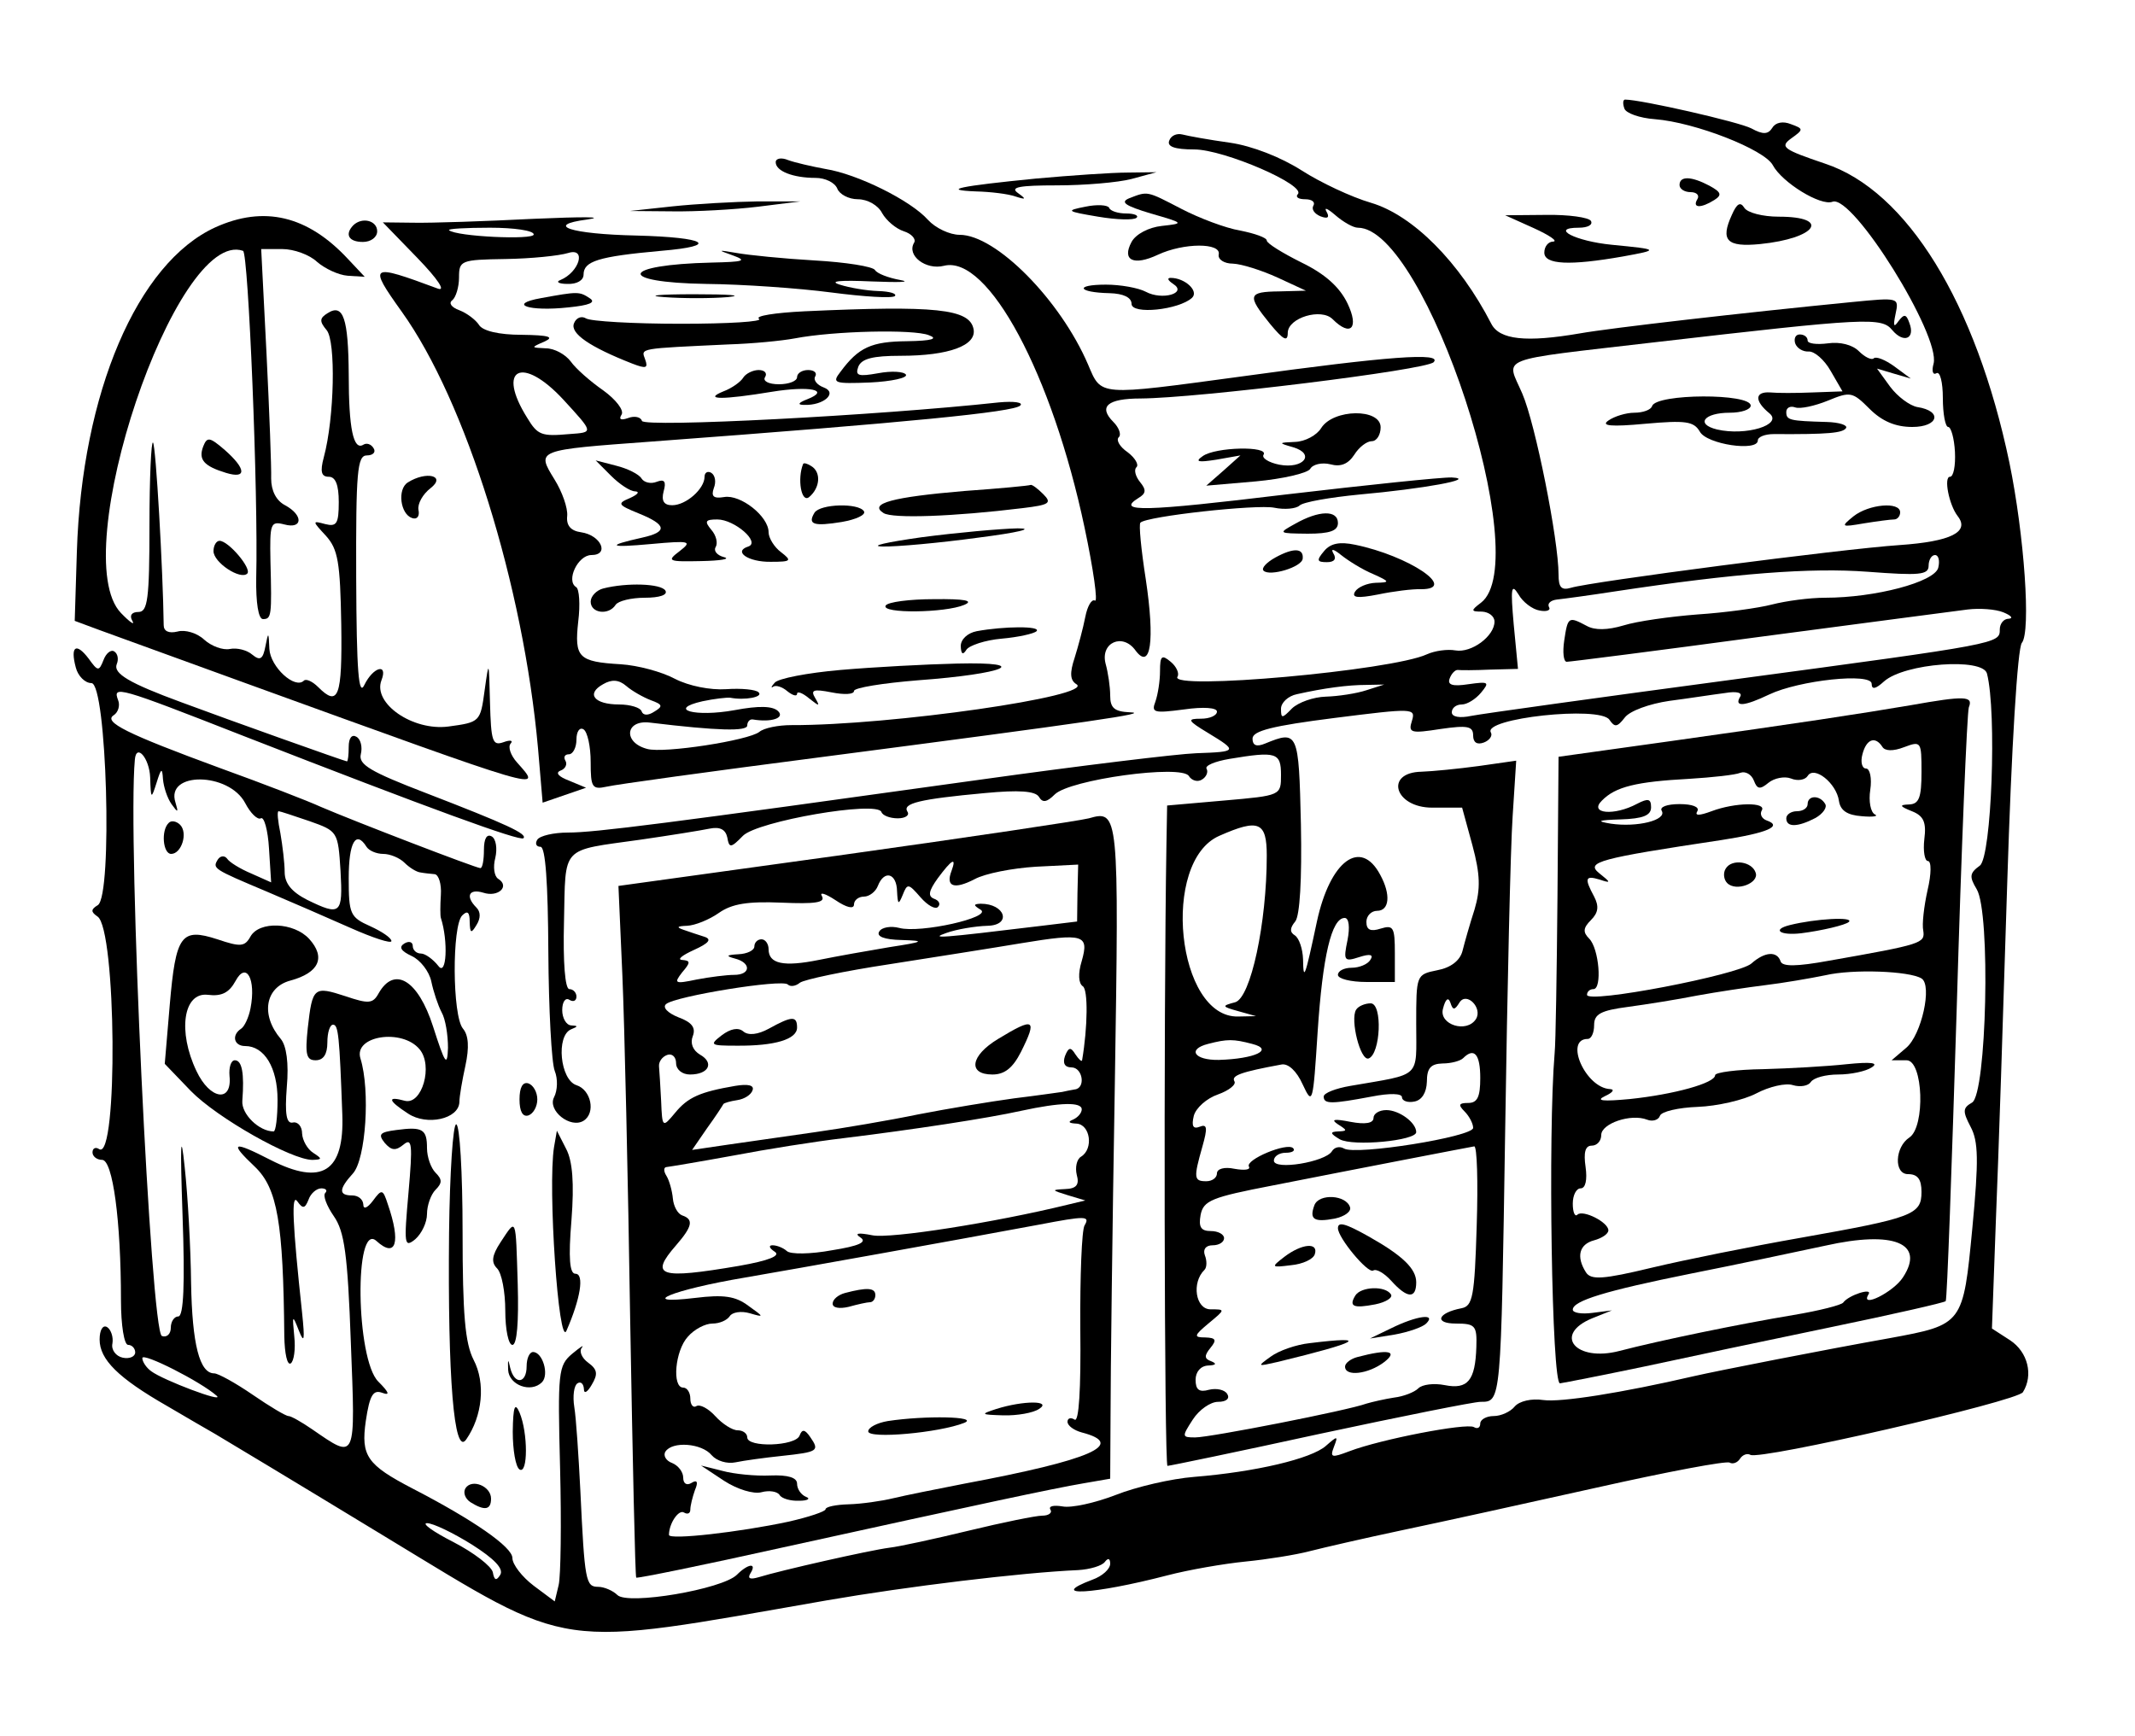 <?xml version="1.0" standalone="no"?>
<!DOCTYPE svg PUBLIC "-//W3C//DTD SVG 20010904//EN"
 "http://www.w3.org/TR/2001/REC-SVG-20010904/DTD/svg10.dtd">
<svg version="1.0" xmlns="http://www.w3.org/2000/svg"
 width="300pt" height="244pt" viewBox="0 0 300 244"
 preserveAspectRatio="xMidYMid meet">
<g transform="translate(0,244) scale(0.05,-0.05)"
fill="#000000" stroke="none">
<path d="M4565 4575 c4 -13 43 -27 86 -30 113 -9 307 -85 331 -129 26 -49 135
-116 168 -103 57 21 304 -376 284 -455 -6 -21 -2 -33 8 -27 10 6 18 -25 18
-70 0 -44 7 -81 15 -81 8 0 17 -32 19 -70 2 -39 -4 -70 -14 -70 -18 0 -3 -79
22 -111 34 -44 -19 -71 -164 -81 -163 -11 -868 -103 -923 -120 -27 -8 -35 1
-35 37 0 97 -65 424 -102 509 -45 105 -82 91 372 144 597 69 638 71 668 34 32
-38 65 -24 48 20 -9 26 -15 26 -31 5 -13 -19 -15 -13 -8 20 10 47 10 47 -123
34 -306 -30 -680 -73 -764 -88 -151 -26 -226 -18 -249 27 -89 173 -220 305
-338 340 -55 16 -142 57 -195 91 -58 37 -139 69 -202 78 -58 8 -118 19 -133
23 -16 4 -32 -3 -37 -17 -7 -17 15 -25 70 -25 84 0 317 -101 291 -126 -7 -8 2
-14 21 -14 19 0 29 -8 23 -18 -6 -10 3 -23 20 -30 21 -8 26 -3 17 13 -8 14 3
9 25 -10 22 -19 50 -35 63 -35 191 0 499 -937 346 -1054 -29 -22 -29 -25 3
-25 19 -1 35 -13 35 -28 0 -41 -65 -89 -110 -81 -22 4 -58 -1 -80 -11 -99 -46
-726 -102 -701 -63 6 9 -3 29 -19 42 -25 21 -30 17 -30 -26 0 -28 -6 -66 -13
-86 -12 -31 -4 -33 80 -22 56 8 93 5 93 -6 0 -11 -20 -20 -45 -20 -40 0 -38
-5 20 -40 84 -51 83 -53 -33 -57 -54 -2 -326 -35 -605 -74 -889 -124 -1085
-149 -1161 -149 -40 0 -79 -9 -86 -20 -7 -11 -3 -20 9 -20 14 0 21 -102 22
-295 1 -162 9 -313 18 -335 9 -22 8 -55 -2 -74 -19 -37 46 -89 83 -66 35 22
21 87 -20 100 -46 15 -58 139 -15 157 20 8 20 10 0 11 -14 1 -25 21 -25 43 0
23 9 36 20 29 11 -7 20 -3 20 9 0 11 -9 21 -20 21 -12 0 -18 75 -15 190 5 216
-12 198 215 230 83 12 170 26 194 31 29 6 45 -2 50 -25 5 -30 10 -30 44 5 41
41 376 99 389 67 3 -10 24 -18 46 -18 22 0 34 9 27 19 -14 23 33 35 218 52 95
9 142 6 152 -11 10 -17 22 -15 44 7 42 42 356 85 377 52 8 -13 25 -18 37 -10
12 7 18 21 13 30 -6 9 23 21 64 28 132 22 145 18 145 -45 0 -58 0 -58 -160
-72 l-160 -14 -2 -113 c-8 -481 -6 -1743 3 -1743 6 0 199 40 428 90 229 49
433 90 452 90 58 0 57 -4 69 762 6 400 15 798 21 884 l10 156 -105 -15 c-59
-8 -131 -15 -161 -16 -105 -2 -76 -101 30 -101 l84 0 29 -106 c22 -82 23 -122
6 -180 -13 -40 -28 -93 -34 -117 -7 -27 -33 -47 -71 -54 -59 -12 -59 -13 -59
-151 0 -155 17 -139 -185 -174 -41 -7 -75 -20 -75 -30 0 -22 23 -21 135 0 51
10 85 9 85 -2 0 -10 16 -16 35 -12 21 4 34 25 35 56 0 38 11 50 44 51 24 0 50
7 58 15 31 31 48 11 48 -56 0 -53 -8 -70 -34 -70 -26 0 -29 -5 -10 -24 13 -13
24 -34 24 -46 0 -25 -330 -78 -363 -58 -12 7 -27 4 -34 -8 -19 -30 -163 -54
-163 -26 0 12 15 22 33 22 19 0 28 6 21 13 -17 17 -136 -33 -124 -52 5 -9 -13
-11 -41 -6 -28 6 -49 0 -49 -13 0 -12 -13 -22 -30 -22 -35 0 -36 9 -11 97 15
53 14 65 -8 56 -18 -7 -23 2 -16 31 6 22 36 49 68 60 31 11 52 28 46 37 -9 16
18 26 132 47 19 4 43 -18 60 -56 28 -60 29 -54 42 148 14 212 39 320 76 320
12 0 15 -26 8 -62 -12 -58 -10 -62 33 -48 31 10 41 7 31 -8 -7 -12 -31 -22
-52 -22 -22 0 -39 -9 -39 -20 0 -11 36 -20 80 -20 l80 0 0 81 c0 73 -4 80 -40
69 -28 -9 -40 -4 -40 19 0 17 14 31 30 31 35 0 39 46 9 101 -55 104 -141 40
-178 -131 -34 -160 -38 -169 -39 -106 -1 29 -11 59 -23 67 -15 9 -14 21 1 39
13 16 19 117 16 273 -6 261 -8 265 -101 227 -24 -10 -35 -5 -35 14 0 22 57 36
230 58 222 28 229 28 218 -8 -11 -34 -3 -36 80 -23 76 11 92 8 92 -18 0 -20
11 -27 30 -20 16 6 25 19 20 28 -25 40 306 76 333 36 15 -22 22 -21 43 6 14
19 70 39 125 47 54 7 124 18 156 22 35 6 51 1 43 -11 -17 -29 13 -26 82 7 84
40 288 62 288 30 0 -17 11 -15 35 7 58 51 277 67 289 22 28 -108 13 -515 -20
-540 -29 -21 -30 -31 -9 -66 40 -65 28 -577 -13 -600 -26 -15 -27 -24 -4 -68
22 -41 23 -94 5 -284 -26 -272 -26 -272 -232 -310 -180 -32 -486 -92 -551
-107 -203 -47 -374 -74 -423 -67 -33 5 -67 -3 -80 -18 -12 -15 -39 -27 -59
-27 -21 0 -38 -10 -38 -21 0 -12 -8 -16 -18 -10 -21 12 -261 -34 -350 -68 -50
-19 -55 -18 -43 13 12 31 10 31 -23 2 -41 -36 -197 -73 -370 -87 -64 -5 -163
-28 -221 -51 -57 -22 -124 -37 -149 -32 -25 4 -40 1 -34 -9 6 -9 -5 -17 -23
-17 -18 0 -111 -19 -206 -42 -95 -23 -196 -45 -223 -48 -55 -7 -307 -64 -368
-83 -24 -7 -32 -4 -23 11 19 30 -6 28 -38 -4 -41 -41 -307 -86 -336 -57 -12
12 -37 23 -54 23 -35 0 -38 16 -50 270 -5 99 -12 205 -17 235 -5 31 -1 61 9
67 9 6 17 -1 18 -16 0 -15 10 -9 22 12 18 30 16 43 -10 62 -18 13 -26 32 -18
42 8 10 -4 2 -27 -17 -39 -33 -41 -51 -34 -320 4 -157 2 -305 -4 -330 l-11
-46 -59 44 c-33 25 -60 60 -60 78 0 31 -110 107 -280 195 -129 67 -146 92
-132 190 11 74 21 89 47 79 22 -8 18 2 -12 32 -63 63 -68 452 -5 395 55 -50
69 -4 32 103 -14 43 -17 44 -42 10 -16 -21 -27 -25 -27 -10 -1 14 -14 25 -31
25 -39 0 -38 18 2 62 36 40 49 233 21 323 -20 64 117 85 166 26 39 -46 7 -157
-41 -145 -51 14 -48 1 9 -36 53 -35 142 -15 144 32 0 16 8 62 17 103 11 51 9
85 -7 104 -30 36 -31 289 -2 318 15 15 21 9 21 -18 1 -32 4 -34 19 -9 12 19
12 37 0 49 -32 32 -21 54 19 42 42 -14 76 18 42 39 -11 7 -15 33 -8 59 6 26 2
53 -10 60 -14 8 -22 -6 -22 -38 0 -28 -4 -51 -10 -51 -12 0 -355 132 -448 172
-37 17 -164 66 -283 109 -264 97 -330 130 -299 149 12 8 18 27 12 42 -16 42
-1 38 351 -100 526 -205 778 -297 788 -288 12 12 -46 39 -274 127 -156 60
-190 80 -183 109 5 20 0 42 -12 49 -13 8 -22 -3 -22 -28 0 -22 -2 -41 -5 -41
-5 0 -331 116 -465 166 -147 54 -192 81 -182 107 6 14 3 30 -7 36 -9 6 -23 -5
-30 -24 -13 -33 -16 -32 -42 4 -35 46 -52 35 -36 -25 6 -24 26 -44 44 -44 43
0 60 -597 18 -624 -20 -12 -20 -19 -1 -32 53 -34 58 -686 5 -654 -10 7 -19 3
-19 -9 0 -11 12 -21 27 -21 30 0 53 -171 53 -395 0 -70 9 -125 20 -125 11 0
20 -10 20 -21 0 -12 -16 -19 -35 -15 -19 4 -33 22 -29 40 3 18 -4 39 -15 46
-12 7 -21 -8 -21 -35 0 -56 52 -108 190 -187 54 -32 115 -67 134 -78 19 -11
235 -141 480 -290 533 -323 466 -313 1240 -178 225 39 546 78 706 85 33 2 67
12 75 23 9 12 15 10 15 -5 0 -15 -22 -35 -50 -45 -130 -49 2 -42 210 12 61 16
160 33 220 39 61 6 142 19 180 29 39 10 156 37 260 59 105 22 351 76 548 120
196 44 365 76 373 70 9 -5 22 0 29 11 7 11 20 16 29 11 26 -16 749 150 766
176 30 48 14 113 -36 146 l-51 33 11 302 c7 166 21 594 32 951 12 384 29 659
41 674 26 31 7 303 -35 507 -94 449 -288 764 -518 840 -118 40 -128 47 -95 71
35 25 35 27 -1 40 -22 9 -43 5 -52 -10 -12 -19 -26 -20 -59 -2 -34 18 -310 81
-355 81 -6 0 -7 -11 -2 -25z m882 -1291 c-11 -40 -177 -84 -318 -84 -44 0
-110 -9 -149 -19 -38 -10 -133 -23 -210 -28 -77 -6 -170 -19 -208 -31 -44 -13
-80 -14 -103 -1 -51 27 -53 26 -63 -41 -5 -33 -2 -60 7 -60 9 0 253 31 542 70
289 38 552 73 585 77 33 4 78 1 100 -8 22 -9 29 -17 15 -18 -14 0 -25 -14 -25
-30 0 -40 2 -40 -750 -141 -374 -50 -705 -96 -735 -102 -33 -7 -55 -3 -55 10
0 12 12 22 28 22 15 0 39 15 54 33 25 30 22 32 -35 24 -45 -7 -60 -2 -53 16 5
14 16 25 23 24 7 -1 48 -1 91 1 l78 2 -12 125 c-9 101 -7 117 13 85 12 -22 40
-43 60 -46 20 -4 32 1 26 10 -5 10 5 19 23 21 19 2 93 12 164 23 337 51 549
67 709 55 145 -11 171 -9 171 17 0 16 8 30 18 30 10 0 14 -16 9 -36z m-1607
-344 c-27 -9 -79 -17 -114 -18 -35 -1 -77 -16 -95 -33 -28 -29 -31 -29 -31 -1
0 17 20 36 45 41 76 17 143 26 195 26 l50 1 -50 -16z m-3418 -245 c2 -62 3
-62 18 -15 13 42 16 43 18 10 2 -22 12 -53 24 -70 18 -25 20 -25 11 5 -28 87
150 85 196 -2 15 -29 35 -48 44 -43 9 6 20 -33 23 -85 l6 -95 -56 25 c-31 13
-62 32 -68 42 -7 9 -19 8 -26 -3 -15 -25 -14 -26 138 -90 66 -28 172 -74 235
-102 63 -28 115 -45 115 -37 0 9 -27 27 -60 42 -56 25 -60 34 -60 135 0 100
20 136 50 88 7 -11 28 -20 47 -20 19 0 46 -11 60 -25 14 -14 34 -26 44 -27 10
-2 29 -4 41 -5 11 -2 19 -28 17 -58 -2 -30 -2 -59 0 -65 21 -65 16 -166 -7
-135 -15 19 -37 35 -49 35 -13 0 -23 10 -23 21 0 12 -11 15 -24 7 -16 -10 -9
-21 21 -35 24 -11 49 -43 55 -71 6 -29 19 -68 29 -87 11 -19 18 -64 18 -100
-2 -55 -8 -46 -42 60 -42 131 -109 171 -153 93 -16 -29 -28 -30 -93 -8 -89 29
-93 26 -106 -89 -8 -75 -4 -91 22 -91 22 0 33 17 33 50 0 28 7 50 16 50 15 0
18 -32 26 -252 6 -162 -57 -202 -202 -128 -107 55 -117 50 -44 -19 64 -61 80
-158 83 -477 1 -48 8 -82 18 -76 9 6 14 40 10 76 -6 61 -5 62 13 16 15 -38 17
-27 9 50 -27 251 -31 339 -13 313 15 -21 21 -20 31 5 6 18 23 32 36 32 13 0
18 -6 11 -13 -7 -7 4 -36 24 -65 30 -43 39 -106 48 -356 13 -335 16 -329 -109
-243 -29 20 -59 37 -66 37 -8 0 -53 27 -101 60 -48 33 -97 60 -108 60 -41 0
-62 81 -65 254 -1 97 -9 244 -18 326 -11 106 -13 67 -6 -135 7 -195 3 -285
-12 -285 -11 0 -21 -14 -21 -32 0 -17 -11 -28 -25 -23 -31 10 -97 1397 -76
1620 4 47 41 4 43 -50z m448 -123 c79 -28 80 -29 87 -140 7 -122 0 -127 -94
-81 -43 22 -63 46 -63 78 0 25 -6 74 -12 109 -7 34 -10 62 -5 62 4 0 43 -13
87 -28z m2690 -97 c0 -189 -45 -400 -89 -412 -38 -10 -38 -12 9 -25 l50 -14
-50 -1 c-173 -5 -219 436 -53 508 111 49 133 39 133 -56z m542 -412 c20 30 65
-16 46 -47 -26 -41 -104 -16 -93 28 7 28 15 35 21 18 7 -22 12 -22 26 1z
m-583 -117 c63 -16 8 -42 -94 -45 -69 -1 -89 30 -30 45 54 14 71 14 124 0z
m631 -511 c-6 -199 -11 -226 -43 -232 -67 -13 -78 -43 -15 -43 54 0 59 -6 57
-66 -3 -94 -24 -120 -89 -107 -30 6 -63 2 -74 -9 -11 -11 -42 -23 -68 -26 -26
-4 -61 -12 -78 -17 -51 -19 -439 -95 -481 -95 -38 0 -38 2 -7 50 18 28 50 50
71 50 23 0 34 9 26 22 -7 12 -30 17 -51 12 -28 -8 -38 0 -38 28 0 22 14 39 35
40 22 1 26 5 9 12 -20 7 -20 16 -2 38 18 22 15 28 -15 29 -33 0 -32 5 10 40
47 39 47 39 5 39 -42 0 -54 75 -17 111 7 7 7 26 1 41 -6 17 3 28 22 28 18 0
32 9 32 20 0 11 -17 20 -37 20 -28 0 -35 11 -29 45 8 41 31 50 202 83 107 21
275 54 374 73 99 19 186 36 193 37 8 1 11 -99 7 -223z m-3541 -478 c24 -22
-151 44 -184 69 -14 10 -25 27 -25 37 0 17 164 -66 209 -106z m717 -418 c63
-40 90 -68 80 -85 -11 -18 -17 -16 -21 7 -4 17 -53 55 -111 85 -57 29 -90 53
-74 53 17 0 73 -27 126 -60z"/>
<path d="M474 2567 c-22 -21 -16 -87 7 -87 29 0 48 59 25 82 -10 10 -25 13
-32 5z"/>
<path d="M704 2248 c-16 -29 -28 -30 -93 -8 -102 33 -117 13 -134 -185 l-14
-165 73 -76 c74 -76 283 -194 342 -194 28 1 28 3 2 20 -16 10 -30 35 -31 54 0
20 -12 34 -26 31 -18 -4 -23 23 -17 100 6 67 -1 116 -17 135 -57 67 -44 145
27 164 81 22 100 65 53 117 -43 47 -140 51 -165 7z m0 -202 c-5 -26 -17 -51
-26 -57 -28 -18 -21 -49 11 -49 54 0 91 -61 91 -151 0 -49 -5 -89 -11 -89 -41
0 -91 49 -88 86 6 78 -1 114 -21 114 -11 0 -17 -20 -15 -44 8 -76 -55 -67 -93
14 -53 111 -37 222 32 214 39 -5 60 6 78 39 30 56 58 5 42 -77z"/>
<path d="M3694 1493 c-15 -40 -2 -49 57 -38 28 6 47 20 43 32 -11 35 -87 39
-100 6z"/>
<path d="M3760 1428 c0 -27 84 -128 99 -119 9 6 32 -8 51 -29 45 -50 70 -51
70 -4 0 38 -38 75 -134 129 -66 37 -86 42 -86 23z"/>
<path d="M3610 1348 c-39 -30 -38 -31 18 -24 33 3 63 17 67 31 11 34 -36 30
-85 -7z"/>
<path d="M3809 1239 c-19 -31 -6 -37 56 -25 30 6 50 19 44 28 -16 25 -84 22
-100 -3z"/>
<path d="M3910 1147 l-60 -29 69 11 c39 7 79 21 89 31 30 30 -27 22 -98 -13z"/>
<path d="M3681 1105 c-38 -4 -87 -21 -110 -38 -39 -28 -38 -28 19 -15 231 56
262 74 91 53z"/>
<path d="M3815 1066 c-19 -5 -35 -17 -35 -27 0 -29 65 -21 109 12 42 32 13 38
-74 15z"/>
<path d="M2180 4424 c0 -25 49 -44 112 -44 27 0 54 -13 61 -30 6 -16 32 -30
58 -30 27 0 57 -17 68 -39 12 -21 39 -44 61 -51 22 -7 35 -22 29 -32 -22 -36
33 -78 84 -65 124 31 304 -305 395 -736 25 -118 38 -211 29 -205 -9 5 -21 -15
-27 -46 -6 -31 -20 -83 -30 -115 -14 -42 -13 -63 5 -74 54 -33 -522 -116 -801
-115 -37 0 -77 -8 -90 -19 -30 -24 -268 -61 -315 -48 -69 18 -62 83 8 74 190
-23 273 -25 273 -8 0 10 7 18 15 17 53 -9 91 4 72 23 -15 15 -54 16 -123 3
-110 -20 -191 2 -90 25 33 7 68 11 78 10 41 -8 94 2 80 15 -7 8 -49 12 -91 9
-45 -3 -105 9 -144 29 -37 20 -105 38 -152 41 -120 7 -131 19 -120 120 6 48 3
92 -6 97 -29 18 5 90 43 90 52 0 27 56 -29 64 -29 4 -42 19 -39 46 2 22 -14
68 -36 103 -51 83 -52 82 274 106 727 54 1016 83 1035 101 10 9 -17 13 -60 9
-340 -37 -996 -71 -1003 -52 -3 11 -21 15 -39 8 -20 -7 -27 -4 -18 10 7 12
-16 42 -52 68 -36 25 -77 61 -91 81 -15 20 -46 37 -70 37 -42 2 -43 2 -4 19
29 13 13 18 -64 19 -64 0 -110 11 -120 28 -9 14 -34 33 -55 41 -22 8 -31 20
-20 28 10 8 19 37 19 64 0 48 5 50 130 52 72 1 151 9 177 17 52 16 31 -54 -22
-76 -14 -5 -5 -11 20 -11 26 -1 45 10 45 26 0 38 41 51 218 67 167 14 128 38
-70 43 -184 4 -260 29 -138 45 55 8 -12 8 -150 2 -137 -7 -289 -12 -337 -11
l-87 1 97 -100 c58 -60 81 -95 57 -86 -191 71 -196 68 -101 -65 180 -251 342
-770 383 -1227 l13 -153 61 21 61 21 -48 20 c-29 11 -39 22 -24 28 14 5 20 18
14 28 -6 10 -2 18 10 18 11 0 21 19 21 41 0 23 9 36 20 29 11 -7 20 -48 20
-92 0 -71 4 -78 45 -69 25 6 293 43 595 82 775 101 938 125 875 127 -43 2 -55
12 -55 47 0 25 -6 65 -13 90 -15 59 48 87 84 37 43 -58 55 27 29 200 -13 83
-20 155 -15 159 17 18 327 52 376 42 29 -6 61 -3 71 6 10 10 86 23 168 31 179
16 334 44 260 48 -27 1 -238 -21 -468 -48 -397 -48 -477 -50 -413 -10 22 13
23 23 5 45 -13 16 -18 35 -10 42 7 7 -4 26 -25 42 -22 15 -33 34 -25 42 8 7 1
27 -15 43 -43 43 -17 66 77 66 159 1 802 80 823 102 26 28 -126 17 -539 -40
-407 -55 -394 -56 -432 33 -78 182 -259 365 -361 365 -28 0 -68 19 -89 42 -49
55 -199 129 -288 143 -38 7 -86 18 -105 25 -19 8 -35 5 -35 -6z m-680 -203 c0
-16 -218 -6 -238 12 -5 4 47 7 115 7 68 0 123 -8 123 -19z m83 -464 c86 -94
86 -92 17 -97 -78 -7 -89 -3 -118 45 -88 140 -15 177 101 52z m246 -845 c33
-12 35 -17 10 -32 -18 -12 -32 -11 -36 1 -3 10 -32 19 -63 19 -70 0 -94 30
-45 57 24 14 44 13 65 -5 16 -14 48 -32 69 -40z"/>
<path d="M2910 4378 c-212 -21 -268 -32 -167 -36 41 -1 90 -7 110 -14 31 -10
32 -8 7 10 -22 16 5 21 110 21 77 0 172 8 210 18 l70 19 -80 -1 c-44 0 -161
-8 -260 -17z"/>
<path d="M4720 4360 c0 -11 14 -20 31 -20 17 0 26 -9 19 -20 -15 -25 10 -26
48 -2 22 14 19 22 -14 40 -51 27 -84 28 -84 2z"/>
<path d="M3174 4323 c-27 -11 -13 -21 60 -43 94 -27 95 -28 31 -35 -37 -4 -73
-23 -85 -45 -28 -52 6 -68 74 -36 73 34 178 34 171 1 -3 -14 15 -26 40 -26 25
-1 81 -19 125 -39 l80 -37 -75 -2 c-88 -1 -91 -11 -26 -91 38 -46 50 -52 50
-25 1 42 94 70 126 38 51 -51 75 -25 42 44 -22 46 -63 83 -129 115 -54 27 -98
54 -98 62 0 8 -34 20 -75 28 -41 7 -115 35 -165 61 -98 51 -94 50 -146 30z"/>
<path d="M1890 4300 l-120 -13 120 -1 c66 -1 174 5 240 13 l120 15 -120 0
c-66 -1 -174 -7 -240 -14z"/>
<path d="M3050 4299 c-56 -11 -53 -13 36 -28 53 -9 101 -10 108 -3 7 6 -6 12
-29 12 -23 0 -45 7 -48 16 -4 8 -34 10 -67 3z"/>
<path d="M4867 4276 c-33 -72 -14 -91 79 -82 159 16 201 77 53 77 -45 0 -88
11 -97 25 -11 18 -21 12 -35 -20z"/>
<path d="M605 4241 c-219 -100 -375 -465 -389 -912 l-6 -194 70 -26 c39 -14
223 -81 410 -149 850 -308 836 -305 763 -223 -18 20 -26 44 -18 53 8 9 -1 11
-20 4 -31 -11 -35 2 -38 112 -3 119 -3 120 -15 34 -12 -89 -13 -90 -102 -102
-100 -13 -213 65 -188 130 19 49 -23 38 -48 -13 -16 -34 -22 37 -23 300 -1
300 3 345 30 345 17 0 26 9 19 20 -7 12 -20 16 -29 10 -28 -17 -41 46 -41 197
-1 157 -15 201 -59 173 -23 -14 -24 -23 -3 -48 26 -31 22 -246 -8 -357 -11
-41 -7 -55 14 -55 19 0 28 -23 28 -71 0 -61 -6 -70 -38 -62 -37 10 -37 9 2
-33 34 -38 40 -74 43 -249 3 -205 -8 -233 -65 -176 -16 16 -34 24 -40 18 -25
-25 -94 38 -97 89 -2 49 -3 49 -11 8 -7 -37 -15 -42 -37 -24 -15 13 -43 20
-63 16 -20 -4 -52 8 -72 26 -20 19 -54 29 -75 23 -25 -6 -39 1 -39 18 -2 156
-22 505 -30 513 -5 6 -10 -99 -10 -233 0 -207 -5 -243 -31 -243 -19 0 -26 -10
-17 -25 8 -14 -7 -4 -32 22 -156 161 154 1084 343 1018 15 -5 43 -682 37 -920
-1 -69 6 -115 19 -115 24 0 25 9 21 163 -2 106 0 113 39 103 52 -14 54 26 2
54 -25 13 -39 41 -39 75 1 30 -5 188 -13 350 l-15 295 59 0 c33 0 77 -16 98
-36 22 -19 60 -37 86 -39 l48 -3 -48 51 c-113 121 -235 150 -372 88z"/>
<path d="M4310 4239 c44 -20 69 -37 55 -38 -14 0 -25 -14 -25 -31 0 -34 72
-37 220 -11 105 19 103 20 -30 33 -103 10 -176 48 -93 48 25 0 40 8 34 19 -6
10 -63 18 -126 17 l-115 -1 80 -36z"/>
<path d="M993 4247 c-25 -26 -13 -47 27 -47 22 0 40 13 40 30 0 30 -42 41 -67
17z"/>
<path d="M2060 4162 c41 -15 30 -18 -60 -20 -257 -6 -270 -56 -15 -60 102 -1
260 -12 351 -24 92 -12 172 -17 179 -10 6 7 -15 13 -47 14 -32 1 -80 9 -108
18 -32 10 1 13 90 9 77 -3 113 -2 80 4 -33 6 -65 18 -71 28 -6 10 -82 22 -170
27 -87 5 -186 15 -219 21 -54 9 -55 9 -10 -7z"/>
<path d="M3297 4082 c41 -26 -31 -47 -77 -22 -21 11 -71 20 -112 20 -89 0 -80
-22 10 -24 39 -1 62 -12 62 -30 0 -31 133 -17 170 17 20 19 -20 56 -60 56 -11
0 -8 -7 7 -17z"/>
<path d="M1520 4042 c-95 -17 -34 -38 77 -26 60 6 79 14 60 26 -29 19 -33 19
-137 0z"/>
<path d="M1866 4045 c52 -4 133 -4 180 0 46 5 3 8 -96 8 -99 0 -137 -4 -84 -8z"/>
<path d="M2260 4005 c-82 -4 -139 -13 -127 -21 13 -8 -86 -14 -220 -14 -134 0
-253 7 -266 15 -13 8 -28 2 -34 -14 -11 -28 44 -66 164 -113 39 -15 45 -13 36
12 -12 32 -19 30 235 42 65 2 149 10 186 17 110 21 333 26 376 9 28 -10 9 -16
-61 -17 -100 -1 -136 -17 -187 -86 -25 -32 -18 -34 84 -30 60 3 105 13 100 22
-6 9 -41 11 -78 4 -56 -10 -65 -7 -56 18 9 23 41 31 119 31 136 0 214 29 205
75 -11 57 -106 67 -476 50z"/>
<path d="M5045 3915 c5 -14 22 -24 38 -23 16 1 44 -23 62 -55 l33 -57 -84 -3
c-46 -2 -100 -2 -119 0 -44 3 -45 -24 -2 -59 38 -32 -67 -64 -148 -45 -61 15
-36 47 36 47 33 0 59 9 59 20 0 35 -264 34 -277 -1 -3 -11 -26 -19 -50 -19
-23 0 -56 -10 -73 -22 -22 -15 7 -18 104 -9 113 10 136 7 153 -22 19 -36 163
-57 163 -25 0 10 20 18 45 18 153 -1 194 3 203 17 5 8 -19 16 -54 17 -105 3
-114 5 -114 28 0 12 11 18 25 13 14 -5 55 4 92 19 63 26 69 25 117 -23 35 -35
73 -51 120 -51 74 0 86 45 14 56 -21 4 -55 29 -76 57 l-37 51 47 -14 48 -14
-46 34 c-26 19 -52 29 -58 23 -6 -6 -25 3 -42 20 -18 18 -53 27 -87 22 -31 -4
-57 -1 -57 8 0 10 -10 17 -22 17 -12 0 -17 -11 -13 -25z"/>
<path d="M2089 3819 c-7 -12 -32 -30 -56 -39 -59 -24 -2 -24 137 -1 105 17
165 5 99 -21 -26 -10 -29 -16 -9 -16 55 -2 95 34 55 49 -19 7 -30 21 -24 31 6
10 -3 18 -20 18 -17 0 -31 -9 -31 -20 0 -11 -23 -20 -51 -20 -29 0 -46 9 -39
20 7 11 -1 20 -18 20 -16 0 -36 -10 -43 -21z"/>
<path d="M3713 3677 c-12 -20 -45 -38 -73 -39 -48 -2 -48 -3 -6 -15 64 -19 29
-62 -39 -49 -30 6 -50 19 -44 28 16 25 -135 22 -171 -4 -23 -16 -13 -18 38
-10 l68 12 -48 -43 -48 -42 139 12 c76 7 145 23 153 35 7 13 33 19 57 13 29
-8 50 1 67 27 13 21 35 38 49 38 14 0 25 18 25 39 0 54 -133 52 -167 -2z"/>
<path d="M571 3625 c-14 -37 2 -55 64 -74 59 -18 57 11 -3 64 -43 37 -50 38
-61 10z"/>
<path d="M1717 3543 c24 -24 54 -44 68 -44 14 -1 7 -9 -15 -19 -36 -15 -34
-19 25 -43 79 -32 82 -52 10 -68 -103 -23 -95 -29 25 -18 110 10 116 8 80 -20
-37 -28 -33 -30 60 -28 55 1 84 6 65 11 -20 5 -30 18 -24 28 7 11 2 33 -12 49
-20 24 -17 29 17 29 48 0 122 -64 87 -76 -44 -14 0 -44 63 -43 58 0 60 3 29
27 -19 14 -35 40 -35 56 0 45 -79 107 -125 99 -30 -5 -37 2 -29 25 7 17 4 36
-7 43 -10 6 -19 1 -19 -11 0 -34 -52 -80 -91 -80 -23 0 -31 12 -24 39 8 28 2
35 -19 27 -17 -7 -36 -2 -43 9 -7 12 -39 28 -71 36 l-58 15 43 -43z"/>
<path d="M2257 3576 c-17 -42 -5 -111 17 -93 31 26 34 70 6 87 -11 7 -21 10
-23 6z"/>
<path d="M1146 3524 c-30 -19 -21 -89 12 -100 14 -5 22 5 18 23 -3 17 12 44
34 61 45 35 -12 49 -64 16z"/>
<path d="M2710 3500 c-201 -17 -270 -35 -227 -62 25 -16 196 -10 392 14 74 9
82 14 57 39 -16 16 -32 28 -36 26 -3 -2 -87 -10 -186 -17z"/>
<path d="M2289 3439 c-20 -33 -3 -39 77 -26 40 7 68 20 62 30 -15 24 -123 21
-139 -4z"/>
<path d="M5209 3429 c-37 -30 -35 -31 29 -20 37 6 75 11 85 11 9 0 17 9 17 20
0 31 -88 23 -131 -11z"/>
<path d="M3640 3408 c-49 -27 -48 -27 35 -28 62 0 85 8 85 30 0 37 -53 36
-120 -2z"/>
<path d="M2590 3370 c-99 -14 -148 -25 -110 -26 39 -1 160 10 270 25 110 14
160 26 110 26 -49 -1 -171 -12 -270 -25z"/>
<path d="M600 3331 c0 -32 76 -82 95 -63 13 14 -53 92 -78 92 -9 0 -17 -13
-17 -29z"/>
<path d="M3721 3331 c-22 -26 -20 -31 8 -31 21 0 28 9 18 25 -8 14 1 12 22 -5
20 -16 60 -41 89 -53 49 -22 49 -24 8 -25 -24 -1 -50 -12 -58 -25 -10 -17 7
-19 64 -8 43 9 98 16 122 15 105 0 -35 94 -186 125 -43 9 -69 4 -87 -18z"/>
<path d="M3584 3313 c-25 -14 -40 -30 -33 -37 17 -17 108 10 110 34 3 30 -26
31 -77 3z"/>
<path d="M1695 3226 c-19 -5 -35 -22 -35 -37 0 -33 51 -39 70 -9 7 11 44 20
82 20 42 0 65 8 58 20 -12 20 -109 23 -175 6z"/>
<path d="M2489 3178 c-14 -23 167 -21 221 2 28 12 1 17 -85 16 -69 0 -130 -8
-136 -18z"/>
<path d="M2745 3106 c-26 -5 -45 -23 -45 -42 1 -23 6 -26 16 -10 8 12 53 27
99 31 46 4 91 14 98 21 14 15 -92 14 -168 0z"/>
<path d="M2362 2997 c-92 -8 -176 -24 -185 -36 -10 -11 -11 -16 -4 -11 7 5 25
0 40 -13 15 -12 27 -15 27 -7 0 8 15 3 34 -13 29 -23 31 -23 17 1 -14 23 -5
26 46 16 35 -7 63 -6 63 4 0 9 81 22 180 30 246 18 323 52 110 47 -88 -2 -236
-10 -328 -18z"/>
<path d="M5370 2898 c-141 -24 -312 -50 -675 -101 l-315 -44 -3 -392 c-2 -215
-5 -413 -8 -441 -19 -225 -8 -930 15 -928 14 2 121 23 236 47 116 25 352 75
526 111 174 36 319 69 322 73 4 4 17 375 31 824 13 449 29 829 34 845 13 32
-11 33 -163 6z m-80 -117 c7 -12 30 -13 61 -1 48 18 49 16 49 -70 0 -72 -7
-90 -35 -91 -28 -1 -27 -5 8 -19 33 -13 41 -31 35 -78 -4 -34 1 -62 10 -62 10
0 10 -36 -1 -82 -10 -45 -16 -96 -12 -114 5 -35 -3 -38 -264 -84 -93 -17 -132
-17 -137 -2 -10 30 -45 27 -82 -6 -36 -32 -462 -114 -462 -88 0 9 8 16 18 16
25 0 16 114 -12 142 -18 18 -17 30 5 52 21 21 23 39 9 66 -28 52 -25 60 15 48
33 -11 33 -9 -1 18 -38 31 -2 41 344 93 129 20 173 39 127 55 -14 5 -20 18
-14 28 15 24 -75 23 -141 -2 -35 -13 -48 -13 -40 0 7 12 -14 20 -50 20 -35 0
-57 -8 -50 -19 15 -26 -69 -47 -143 -36 -43 7 -36 10 28 12 62 2 85 11 85 34
0 24 -8 26 -39 10 -65 -35 -137 -28 -99 9 38 39 97 53 245 61 65 4 130 11 144
17 14 5 31 -4 38 -22 9 -24 17 -26 41 -6 16 13 45 19 63 12 19 -8 40 -4 47 7
18 30 81 -20 88 -70 4 -27 23 -40 64 -43 32 -3 48 0 37 5 -12 6 -18 37 -13 69
5 33 -1 60 -12 60 -11 0 -16 18 -10 40 11 43 36 52 56 21z m110 -651 c31 -19
0 -159 -43 -195 l-41 -35 42 0 c47 0 53 -187 8 -217 -41 -27 -44 -103 -4 -103
27 0 38 -14 38 -50 0 -64 -24 -73 -340 -129 -137 -24 -326 -62 -418 -84 -137
-33 -171 -35 -185 -13 -28 44 -19 79 23 90 22 6 40 18 40 28 0 23 -72 59 -87
44 -7 -7 -13 7 -13 31 0 24 10 43 22 43 14 0 19 24 14 60 -6 41 -1 60 17 60
15 0 27 13 27 30 0 32 83 61 129 43 15 -6 32 -1 36 11 4 12 52 23 106 25 54 2
129 19 165 38 36 19 83 30 103 23 21 -6 43 -2 50 9 8 12 42 21 77 21 35 0 78
9 94 20 21 13 -1 16 -70 9 -55 -6 -161 -12 -235 -14 -74 -1 -135 -9 -135 -17
0 -22 -115 -54 -240 -67 -75 -7 -97 -5 -70 8 22 10 29 19 15 20 -69 3 -130
141 -63 141 10 0 18 17 18 39 0 31 19 41 95 51 52 7 140 21 195 32 55 10 141
23 190 29 50 6 126 19 170 28 77 18 236 12 270 -9z m-52 -840 c-27 -42 -122
-89 -97 -48 13 20 -56 -2 -71 -23 -5 -7 -68 -23 -140 -35 -150 -25 -374 -71
-489 -101 -123 -32 -188 46 -76 92 l55 22 -55 -7 c-30 -4 -55 0 -55 9 0 25 92
53 330 101 121 24 292 60 380 79 192 43 281 7 218 -89z"/>
<path d="M5080 2620 c0 -11 -13 -20 -30 -20 -16 0 -30 -9 -30 -20 0 -26 32
-25 82 1 21 12 34 30 27 40 -15 25 -49 24 -49 -1z"/>
<path d="M4850 2439 c-8 -12 -6 -31 4 -41 25 -25 90 0 80 29 -10 32 -67 40
-84 12z"/>
<path d="M5030 2280 c-52 -13 -27 -30 32 -23 56 7 125 23 134 32 15 15 -94 9
-166 -9z"/>
<path d="M3060 2580 c-27 -7 -336 -53 -686 -102 l-636 -88 11 -250 c6 -137 16
-574 22 -970 7 -396 14 -722 17 -724 2 -3 188 35 413 85 560 123 756 165 844
180 l75 13 1 183 c0 101 5 517 12 925 12 765 11 772 -73 748z m-386 -148 c-17
-44 7 -53 65 -23 29 16 107 31 172 35 l119 6 -2 -80 -1 -80 -99 -12 c-289 -35
-317 -37 -268 -20 28 10 80 19 116 20 68 2 49 62 -20 62 -21 -1 -21 -4 0 -17
34 -21 -170 -67 -229 -51 -23 6 -49 2 -56 -10 -9 -14 14 -23 63 -24 67 -2 64
-5 -34 -20 -60 -10 -150 -26 -199 -36 -99 -20 -141 -11 -141 30 0 15 -9 28
-20 28 -11 0 -20 -9 -20 -20 0 -11 -20 -21 -45 -22 -34 -2 -36 -5 -10 -12 47
-12 45 -46 -2 -46 -21 0 -68 -6 -105 -13 -62 -13 -65 -11 -41 20 24 28 24 33
0 35 -15 1 0 13 33 28 42 19 51 30 30 37 -16 5 -43 14 -60 20 -20 7 -17 10 11
11 22 1 62 17 89 36 37 26 81 33 177 29 93 -4 123 0 113 18 -8 13 9 8 38 -11
31 -21 52 -26 52 -12 0 12 13 22 28 22 15 0 33 14 39 30 18 46 53 36 54 -15 2
-38 4 -39 16 -10 13 33 16 32 50 -7 20 -23 42 -35 49 -27 8 8 3 18 -11 23 -18
7 -15 22 10 57 40 54 54 62 39 21z m366 -253 c-11 -36 -9 -63 3 -71 15 -9 14
-114 -2 -208 -1 -5 -9 2 -19 17 -13 21 -19 20 -29 -5 -7 -20 -1 -32 18 -32 32
0 41 -59 9 -62 -11 -2 -27 -5 -35 -7 -8 -1 -69 -10 -135 -18 -66 -9 -187 -29
-269 -45 -82 -17 -212 -39 -290 -50 -78 -11 -187 -27 -244 -35 l-102 -15 42
61 c24 33 44 64 46 68 2 3 19 8 39 11 20 3 39 15 43 28 5 14 -13 18 -49 12
-99 -17 -133 -32 -169 -76 -35 -42 -36 -42 -39 33 -2 41 -5 86 -6 98 -1 13 9
27 23 32 14 5 25 -6 25 -23 0 -18 17 -32 39 -32 53 0 69 33 28 56 -20 12 -28
32 -20 52 9 24 -3 39 -41 53 -30 12 -45 28 -34 37 25 22 326 71 342 55 7 -7
22 -5 34 5 12 9 126 33 252 52 127 20 293 46 370 59 176 29 191 24 170 -50z
m0 -417 c0 -10 -11 -23 -25 -29 -15 -6 -11 -10 10 -11 39 -2 49 -71 13 -93
-12 -7 -17 -30 -12 -51 8 -28 -1 -39 -33 -40 -39 -2 -38 -3 7 -17 l50 -15 -50
-12 c-204 -50 -497 -96 -548 -86 -40 8 -52 6 -34 -6 20 -13 -4 -24 -80 -36
-59 -11 -117 -12 -127 -2 -10 9 -28 16 -40 16 -12 0 -9 -8 6 -18 18 -11 -15
-25 -101 -40 -223 -38 -252 -29 -176 58 46 53 50 73 17 84 -13 5 -24 26 -26
47 -2 22 -10 51 -18 64 -9 14 -8 25 1 25 9 1 93 15 186 32 94 18 233 40 310
49 196 24 406 56 500 77 111 24 170 25 170 4z m8 -326 c-8 -13 -13 -144 -12
-291 2 -171 -4 -263 -16 -255 -11 7 -20 4 -20 -6 0 -11 18 -24 40 -30 127 -33
28 -77 -330 -144 -77 -15 -167 -33 -200 -41 -33 -8 -89 -16 -125 -17 -36 -1
-65 -7 -65 -14 0 -6 -47 -22 -105 -35 -135 -29 -335 -52 -335 -37 0 32 27 72
42 63 10 -6 18 -3 18 8 0 11 6 35 13 55 10 23 6 30 -10 20 -13 -8 -23 -2 -23
15 0 16 -14 34 -31 41 -17 6 -26 21 -19 32 19 30 102 24 130 -10 14 -16 43
-25 67 -20 24 5 82 13 130 18 102 11 107 14 80 53 -15 22 -23 23 -30 4 -12
-30 -147 -34 -147 -5 0 11 -12 20 -27 20 -15 0 -43 18 -63 40 -19 21 -43 34
-53 28 -9 -6 -17 4 -17 21 0 17 -9 31 -20 31 -32 0 -23 104 13 143 18 21 49
37 69 37 20 0 41 9 49 21 7 11 32 15 56 8 41 -12 41 -11 -4 21 -36 27 -69 32
-150 22 -167 -20 -63 23 139 57 157 27 570 101 828 149 131 25 144 25 128 -2z"/>
<path d="M2161 1989 c-31 -17 -58 -20 -72 -8 -14 12 -36 8 -61 -11 -35 -27
-32 -29 42 -29 108 -1 170 18 170 51 0 33 -14 33 -79 -3z"/>
<path d="M2805 1960 c-78 -47 -86 -100 -16 -100 34 0 57 18 80 63 47 94 38 99
-64 37z"/>
<path d="M2375 1246 c-19 -5 -35 -18 -35 -30 0 -12 19 -15 45 -9 25 7 52 13
60 13 8 0 15 9 15 20 0 21 -24 22 -85 6z"/>
<path d="M2800 920 c-46 -15 -44 -16 20 -18 39 -1 84 7 100 18 38 24 -44 24
-120 0z"/>
<path d="M2495 886 c-30 -5 -55 -18 -55 -29 0 -22 200 -4 270 24 43 18 -110
21 -215 5z"/>
<path d="M2035 718 c37 -24 83 -38 105 -32 22 6 45 2 51 -8 6 -10 31 -17 55
-16 24 0 33 6 19 11 -14 6 -25 22 -25 37 0 17 -25 25 -75 23 -41 -2 -102 4
-135 13 l-60 15 65 -43z"/>
<path d="M3811 2042 c-17 -28 12 -144 35 -137 34 12 40 155 6 155 -16 0 -35
-8 -41 -18z"/>
<path d="M1460 1790 c0 -34 9 -50 25 -45 14 5 25 25 25 45 0 20 -11 40 -25 45
-16 5 -25 -11 -25 -45z"/>
<path d="M3860 1738 c0 -15 -23 -19 -65 -11 -46 9 -56 7 -35 -7 27 -17 27 -19
0 -20 -23 -1 -22 -6 5 -22 37 -21 215 -4 215 20 0 27 -48 62 -84 62 -20 0 -36
-10 -36 -22z"/>
<path d="M1114 1704 c-47 -6 -52 -12 -33 -36 19 -22 31 -23 53 -5 24 20 26 1
14 -135 -13 -146 -12 -156 19 -131 18 16 33 47 33 71 0 24 11 55 24 68 19 19
19 29 0 48 -13 13 -24 44 -24 69 0 53 -12 61 -86 51z"/>
<path d="M1262 1415 c-4 -409 14 -629 48 -581 46 66 55 159 21 224 -24 47 -31
127 -31 361 0 166 -8 301 -18 301 -9 0 -18 -137 -20 -305z"/>
<path d="M1557 1656 c-18 -112 13 -567 35 -516 39 89 51 160 25 160 -16 0 -20
43 -11 151 8 104 3 166 -15 200 l-26 51 -8 -46z"/>
<path d="M1407 1389 c-25 -38 -27 -57 -10 -74 13 -13 23 -66 23 -119 0 -53 9
-96 20 -96 13 0 18 65 15 170 -6 193 -3 187 -48 119z"/>
<path d="M1428 1030 c2 -43 64 -66 95 -35 21 21 2 85 -25 85 -10 0 -18 -18
-18 -40 0 -49 -34 -53 -46 -5 -6 27 -7 26 -6 -5z"/>
<path d="M1441 856 c0 -51 8 -99 19 -106 24 -15 24 103 0 160 -13 30 -18 17
-19 -54z"/>
<path d="M1308 697 c-7 -12 -1 -29 14 -39 40 -25 58 -22 58 10 0 35 -54 57
-72 29z"/>
</g>
</svg>
